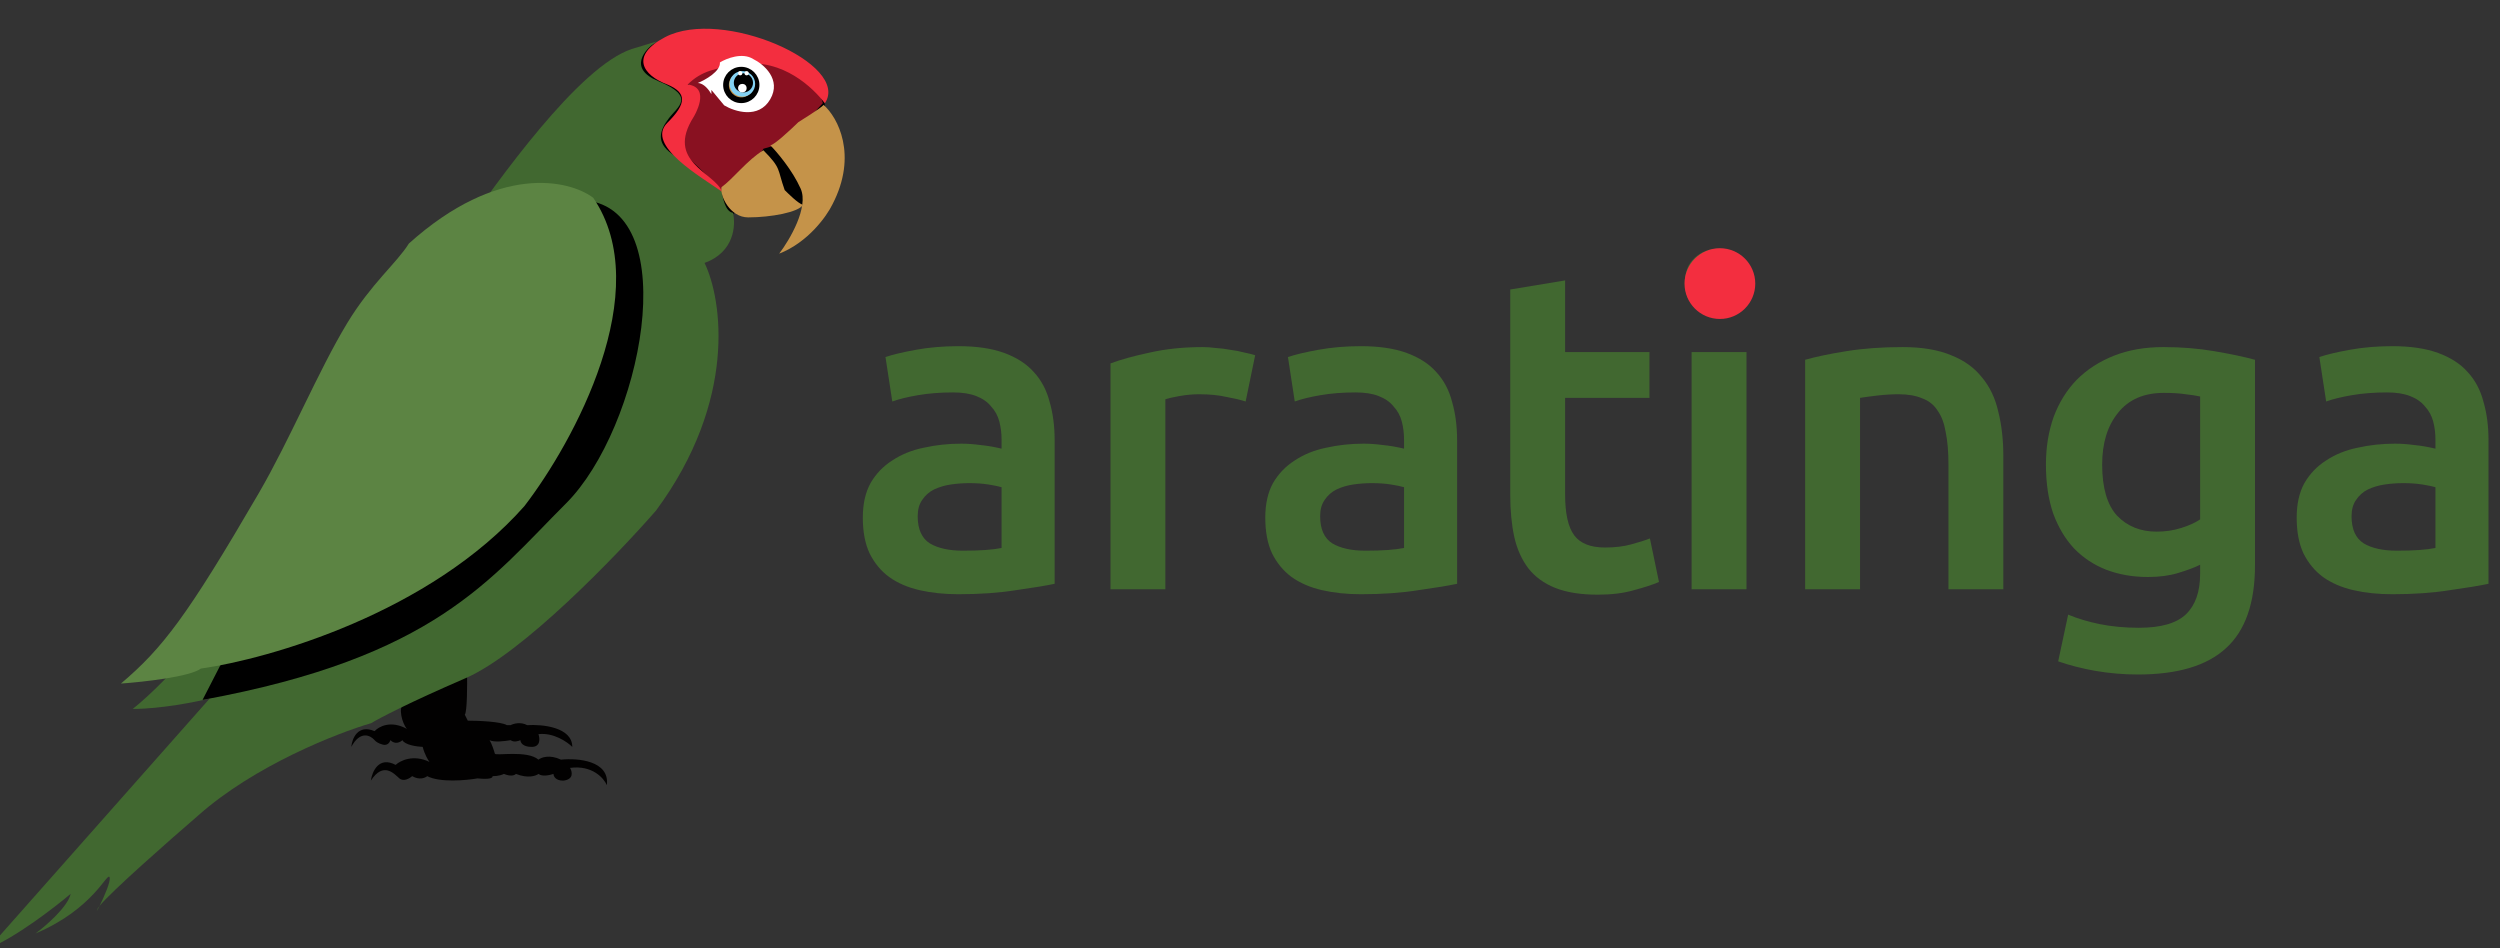 <svg width="435" height="165" viewBox="0 0 435 165" fill="none" xmlns="http://www.w3.org/2000/svg">
<rect x="0" y="0" width="435" height="165" fill="#333333" stroke="none"/>
<g clip-path="url(#clip0_5_29)">
<path d="M417.061 95.82C420.007 95.82 422.243 95.662 423.768 95.347V84.773C423.242 84.616 422.479 84.458 421.48 84.3C420.48 84.142 419.376 84.063 418.166 84.063C417.114 84.063 416.035 84.142 414.931 84.3C413.879 84.458 412.905 84.747 412.011 85.168C411.169 85.589 410.486 86.194 409.96 86.983C409.434 87.719 409.17 88.666 409.17 89.823C409.17 92.085 409.881 93.664 411.301 94.558C412.721 95.4 414.641 95.82 417.061 95.82ZM416.272 60.234C419.428 60.234 422.085 60.628 424.241 61.417C426.398 62.206 428.108 63.311 429.37 64.731C430.685 66.152 431.606 67.888 432.132 69.939C432.711 71.938 433 74.148 433 76.567V101.58C431.527 101.896 429.291 102.264 426.293 102.685C423.347 103.159 420.007 103.395 416.272 103.395C413.8 103.395 411.538 103.159 409.486 102.685C407.435 102.212 405.672 101.449 404.199 100.397C402.779 99.345 401.648 97.977 400.806 96.294C400.017 94.61 399.623 92.533 399.623 90.06C399.623 87.693 400.07 85.694 400.964 84.063C401.911 82.433 403.174 81.118 404.752 80.118C406.33 79.066 408.145 78.33 410.196 77.909C412.3 77.435 414.483 77.199 416.745 77.199C417.798 77.199 418.902 77.278 420.059 77.435C421.217 77.54 422.453 77.751 423.768 78.067V76.488C423.768 75.384 423.637 74.332 423.374 73.332C423.11 72.333 422.637 71.465 421.953 70.728C421.322 69.939 420.454 69.334 419.349 68.913C418.297 68.493 416.956 68.282 415.325 68.282C413.116 68.282 411.091 68.44 409.249 68.756C407.408 69.071 405.909 69.439 404.752 69.86L403.568 62.128C404.778 61.707 406.54 61.286 408.855 60.865C411.169 60.444 413.642 60.234 416.272 60.234Z" fill="#416830"/>
<path d="M365.777 80.828C365.777 84.879 366.645 87.851 368.381 89.745C370.17 91.586 372.458 92.506 375.246 92.506C376.772 92.506 378.192 92.296 379.507 91.875C380.875 91.454 381.979 90.954 382.821 90.376V68.992C382.137 68.835 381.295 68.703 380.296 68.598C379.296 68.44 378.034 68.361 376.508 68.361C373.037 68.361 370.38 69.519 368.539 71.833C366.698 74.095 365.777 77.093 365.777 80.828ZM392.369 98.345C392.369 104.921 390.685 109.734 387.319 112.785C384.005 115.836 378.902 117.362 372.011 117.362C369.486 117.362 367.014 117.151 364.594 116.73C362.227 116.31 360.07 115.757 358.123 115.073L359.859 106.946C361.49 107.63 363.331 108.182 365.383 108.603C367.487 109.024 369.749 109.234 372.169 109.234C376.009 109.234 378.744 108.445 380.375 106.867C382.006 105.289 382.821 102.948 382.821 99.844V98.266C381.874 98.74 380.612 99.213 379.033 99.687C377.508 100.16 375.746 100.397 373.747 100.397C371.117 100.397 368.697 99.976 366.487 99.134C364.331 98.293 362.463 97.056 360.885 95.426C359.36 93.795 358.15 91.77 357.256 89.35C356.414 86.878 355.993 84.037 355.993 80.828C355.993 77.83 356.44 75.068 357.334 72.543C358.281 70.018 359.623 67.862 361.359 66.073C363.147 64.284 365.304 62.89 367.829 61.891C370.354 60.892 373.221 60.392 376.43 60.392C379.533 60.392 382.479 60.628 385.267 61.102C388.055 61.575 390.422 62.075 392.369 62.601V98.345Z" fill="#416830"/>
<path d="M314.097 62.601C315.938 62.075 318.332 61.575 321.278 61.102C324.223 60.628 327.485 60.392 331.062 60.392C334.429 60.392 337.243 60.865 339.505 61.812C341.767 62.706 343.555 63.995 344.87 65.678C346.238 67.309 347.185 69.308 347.711 71.675C348.29 73.99 348.579 76.541 348.579 79.329V102.527H339.031V80.828C339.031 78.619 338.874 76.751 338.558 75.226C338.295 73.648 337.822 72.385 337.138 71.439C336.506 70.439 335.612 69.729 334.455 69.308C333.35 68.835 331.982 68.598 330.352 68.598C329.142 68.598 327.879 68.677 326.564 68.835C325.249 68.992 324.276 69.124 323.645 69.229V102.527H314.097V62.601Z" fill="#416830"/>
<path d="M303.889 102.527H294.342V61.26H303.889V102.527ZM304.915 49.187C304.915 50.976 304.337 52.396 303.179 53.448C302.022 54.5 300.654 55.026 299.076 55.026C297.445 55.026 296.051 54.5 294.894 53.448C293.737 52.396 293.158 50.976 293.158 49.187C293.158 47.346 293.737 45.9 294.894 44.847C296.051 43.795 297.445 43.269 299.076 43.269C300.654 43.269 302.022 43.795 303.179 44.847C304.337 45.9 304.915 47.346 304.915 49.187Z" fill="#416830"/>
<path d="M262.782 50.371L272.33 48.793V61.26H287.006V69.229H272.33V86.036C272.33 89.35 272.856 91.717 273.908 93.138C274.96 94.558 276.748 95.268 279.273 95.268C281.009 95.268 282.535 95.084 283.85 94.716C285.218 94.347 286.296 94.005 287.085 93.69L288.663 101.265C287.558 101.738 286.112 102.212 284.323 102.685C282.535 103.211 280.431 103.474 278.011 103.474C275.065 103.474 272.593 103.08 270.594 102.291C268.647 101.502 267.096 100.371 265.938 98.898C264.781 97.372 263.966 95.557 263.492 93.453C263.019 91.296 262.782 88.85 262.782 86.115V50.371Z" fill="#416830"/>
<path d="M237.597 95.82C240.543 95.82 242.778 95.662 244.304 95.347V84.773C243.778 84.616 243.015 84.458 242.016 84.3C241.016 84.142 239.912 84.063 238.702 84.063C237.65 84.063 236.571 84.142 235.467 84.3C234.414 84.458 233.441 84.747 232.547 85.168C231.705 85.589 231.021 86.194 230.495 86.983C229.969 87.719 229.706 88.666 229.706 89.823C229.706 92.085 230.417 93.664 231.837 94.558C233.257 95.4 235.177 95.82 237.597 95.82ZM236.808 60.234C239.964 60.234 242.621 60.628 244.777 61.417C246.934 62.206 248.644 63.311 249.906 64.731C251.221 66.152 252.142 67.888 252.668 69.939C253.247 71.938 253.536 74.148 253.536 76.567V101.58C252.063 101.896 249.827 102.264 246.829 102.685C243.883 103.159 240.543 103.395 236.808 103.395C234.336 103.395 232.074 103.159 230.022 102.685C227.97 102.212 226.208 101.449 224.735 100.397C223.315 99.345 222.184 97.977 221.342 96.294C220.553 94.61 220.159 92.533 220.159 90.06C220.159 87.693 220.606 85.694 221.5 84.063C222.447 82.433 223.71 81.118 225.288 80.118C226.866 79.066 228.681 78.33 230.732 77.909C232.836 77.435 235.019 77.199 237.281 77.199C238.333 77.199 239.438 77.278 240.595 77.435C241.753 77.54 242.989 77.751 244.304 78.067V76.488C244.304 75.384 244.172 74.332 243.909 73.332C243.646 72.333 243.173 71.465 242.489 70.728C241.858 69.939 240.99 69.334 239.885 68.913C238.833 68.493 237.492 68.282 235.861 68.282C233.652 68.282 231.626 68.44 229.785 68.756C227.944 69.071 226.445 69.439 225.288 69.86L224.104 62.128C225.314 61.707 227.076 61.286 229.391 60.865C231.705 60.444 234.178 60.234 236.808 60.234Z" fill="#416830"/>
<path d="M216.741 69.86C215.952 69.597 214.847 69.334 213.427 69.071C212.059 68.756 210.454 68.598 208.613 68.598C207.561 68.598 206.43 68.703 205.22 68.913C204.063 69.124 203.248 69.308 202.774 69.466V102.527H193.227V63.232C195.068 62.548 197.356 61.917 200.092 61.339C202.88 60.707 205.957 60.392 209.323 60.392C209.955 60.392 210.691 60.444 211.533 60.55C212.374 60.602 213.216 60.707 214.058 60.865C214.899 60.97 215.715 61.128 216.504 61.339C217.293 61.496 217.924 61.654 218.398 61.812L216.741 69.86Z" fill="#416830"/>
<path d="M167.568 95.82C170.514 95.82 172.75 95.662 174.275 95.347V84.773C173.749 84.616 172.986 84.458 171.987 84.3C170.987 84.142 169.883 84.063 168.673 84.063C167.621 84.063 166.542 84.142 165.438 84.3C164.386 84.458 163.413 84.747 162.518 85.168C161.677 85.589 160.993 86.194 160.467 86.983C159.941 87.719 159.678 88.666 159.678 89.823C159.678 92.085 160.388 93.664 161.808 94.558C163.228 95.4 165.148 95.82 167.568 95.82ZM166.779 60.234C169.935 60.234 172.592 60.628 174.749 61.417C176.905 62.206 178.615 63.311 179.877 64.731C181.193 66.152 182.113 67.888 182.639 69.939C183.218 71.938 183.507 74.148 183.507 76.567V101.58C182.034 101.896 179.799 102.264 176.8 102.685C173.854 103.159 170.514 103.395 166.779 103.395C164.307 103.395 162.045 103.159 159.993 102.685C157.942 102.212 156.179 101.449 154.707 100.397C153.286 99.345 152.155 97.977 151.314 96.294C150.525 94.61 150.13 92.533 150.13 90.06C150.13 87.693 150.577 85.694 151.471 84.063C152.418 82.433 153.681 81.118 155.259 80.118C156.837 79.066 158.652 78.33 160.703 77.909C162.808 77.435 164.991 77.199 167.253 77.199C168.305 77.199 169.409 77.278 170.567 77.435C171.724 77.54 172.96 77.751 174.275 78.067V76.488C174.275 75.384 174.144 74.332 173.881 73.332C173.618 72.333 173.144 71.465 172.46 70.728C171.829 69.939 170.961 69.334 169.856 68.913C168.804 68.493 167.463 68.282 165.832 68.282C163.623 68.282 161.598 68.44 159.757 68.756C157.915 69.071 156.416 69.439 155.259 69.86L154.075 62.128C155.285 61.707 157.047 61.286 159.362 60.865C161.677 60.444 164.149 60.234 166.779 60.234Z" fill="#416830"/>
<path d="M305.416 49.345C305.416 52.744 302.661 55.5 299.262 55.5C295.863 55.5 293.107 52.744 293.107 49.345C293.107 45.946 295.863 43.19 299.262 43.19C302.661 43.19 305.416 45.946 305.416 49.345Z" fill="#F32E3F"/>
<path d="M80.874 124.352C81.292 123.934 81.31 119.046 81.266 117.046L70.28 122.525C69.234 122.943 69.931 125.83 70.803 126.83C67.978 125.265 65.877 126.439 65.179 127.222C62.249 125.969 61.255 128.526 61.124 129.961C62.694 127.039 64.481 127.961 65.179 128.787C65.31 128.961 65.781 129.361 66.618 129.57C67.455 129.779 67.838 129.135 67.926 128.787C68.763 129.622 69.669 129.135 70.018 128.787C70.437 129.622 72.547 129.918 73.55 129.961C73.864 131.214 74.465 132.223 74.727 132.57C71.902 131.214 69.626 132.353 68.841 133.092C65.911 131.527 64.743 134.266 64.525 135.832C66.749 132.44 68.58 134.658 69.495 135.44C70.228 136.067 71.283 135.44 71.719 135.049C72.974 135.78 73.986 135.354 74.334 135.049C76.532 136.197 81.092 135.788 83.097 135.44C85.27 135.668 85.743 135.352 85.713 135.049C86.759 135.049 87.457 134.788 87.675 134.658C88.93 135.18 89.593 134.875 89.768 134.658C91.86 135.493 93.255 135.006 93.691 134.658C94.319 135.18 95.697 134.875 96.307 134.658C96.307 135.049 96.647 135.832 98.007 135.832C99.891 135.623 99.577 134.266 99.184 133.614C103.056 133.092 105.07 135.397 105.593 136.615C106.116 132.336 100.492 131.875 97.615 132.179C95.627 131.24 94.171 131.788 93.691 132.179C91.729 130.483 86.216 131.565 86.105 131.135C85.994 130.706 85.582 129.439 85.19 128.787C85.922 129.205 87.936 128.961 88.852 128.787C89.375 129.205 90.204 128.961 90.552 128.787C90.552 129.179 90.945 129.961 92.514 129.961C94.084 129.961 93.953 128.483 93.691 127.744C96.307 127.43 98.705 129.092 99.577 129.961C99.577 126.517 94.345 126.004 91.729 126.178C90.579 125.552 89.332 125.917 88.852 126.178H88.198C87.152 125.552 83.228 125.395 81.397 125.395L80.874 124.352Z" fill="#020101"/>
<path d="M110.046 9.164L114.881 7.209L140.496 16.459L143.502 16.98V18.674L141.411 35.871L129.911 35.48L126.774 37.825L111.876 27.924L110.046 9.164Z" fill="black"/>
<path d="M131.273 9.747C138.814 9.435 142.357 15.08 143.186 17.942L136.902 24.706L132.844 25.877C130.967 28.869 127.11 34.748 126.691 34.332C126.167 33.812 122.501 29.779 119.098 26.917C115.694 24.056 119.098 20.023 120.145 17.422C120.983 15.34 119.534 14.3 118.705 14.04C119.752 12.739 123.732 10.059 131.273 9.747Z" fill="#891121"/>
<path d="M79.805 41.194C86.654 31.406 100.744 11.506 109.977 8.512L114.269 7.209C112.145 8.598 109.223 11.923 114.529 14.111C121.162 16.845 117.911 18.538 116.35 20.621C114.789 22.704 114.103 24.739 116.87 26.741C119.211 28.433 123.633 31.819 125.584 33.251C125.757 34.423 126.182 36.819 127.535 37.027C128.055 39.154 127.795 43.876 122.593 45.751C125.671 52.131 128.289 69.683 114.139 88.85C107.203 96.792 90.859 113.745 80.975 118.016C71.091 122.287 65.932 125.004 64.588 125.828C58.634 127.564 44.29 133.198 34.545 141.844C29.396 146.28 19.373 155.109 17.33 157.619C16.939 158.402 16.713 158.763 16.988 158.12C17.038 158.004 17.154 157.835 17.33 157.619C18.048 156.183 19.322 153.325 19.069 152.651C18.679 151.609 16.338 158.12 6.193 162.417C8.014 161.071 11.786 157.807 12.306 155.516C9.488 157.903 2.682 163.146 -2 165.021L36.496 121.532C34.069 122.139 27.991 123.354 23.101 123.354C29.083 118.58 42.973 104.136 50.672 84.553C60.296 60.074 76.293 41.194 79.805 41.194Z" fill="#416830"/>
<path d="M101.859 34.853C88.016 33.398 78.049 40.917 74.796 44.858L35.243 121.78C75.707 114.374 85.335 100.731 98.476 87.607C111.617 74.484 119.164 36.672 101.859 34.853Z" fill="black"/>
<path d="M116.116 21.374C112.212 25.268 122.104 30.834 125.688 33.406C124.246 29.875 115.723 28.175 120.706 20.328C120.706 20.328 123.853 15.228 119.657 14.704C122.017 12.351 124.552 11.827 129.098 11.174C136.226 10.148 141.555 15.358 143.522 17.974C148.111 11.174 125.688 1.234 115.723 6.465C109.56 9.701 111.833 13.092 116.116 14.704C119.525 16.143 119.525 17.974 116.116 21.374Z" fill="#F32E3F"/>
<path d="M130.181 37.825C127.003 37.825 125.237 34.06 125.546 32.563C127.532 31.152 130.048 27.815 132.829 26.147C136.007 29.355 135.212 29.355 136.537 33.077C137.172 33.693 138.832 35.386 139.715 35.643C138.969 36.926 134.153 37.825 130.181 37.825Z" fill="#C59349"/>
<path d="M125.264 10.863C125.383 12.416 122.743 13.9 121.408 14.447C122.476 14.447 123.435 15.742 123.781 16.389V15.642L126.006 18.33C127.835 19.425 131.997 20.749 134.014 17.285C136.031 13.82 132.877 11.162 131.048 10.266C129.15 9.071 126.401 10.166 125.264 10.863Z" fill="white"/>
<path d="M143.304 18.256C142.918 18.776 138.926 21.247 138.926 21.247C137.553 22.591 134.651 25.279 134.033 25.279C135.192 26.45 137.87 29.597 139.313 32.822C140.755 36.048 137.424 41.709 135.578 44.137C140.626 42.16 143.862 37.591 144.849 35.553C149.279 27.022 145.794 20.424 143.304 18.256Z" fill="#C59349"/>
<path d="M131.64 14.784C131.64 16.251 130.45 17.441 128.983 17.441C127.516 17.441 126.327 16.251 126.327 14.784C126.327 13.317 127.516 12.128 128.983 12.128C130.45 12.128 131.64 13.317 131.64 14.784Z" fill="#C59349" stroke="black"/>
<ellipse cx="129.169" cy="14.599" rx="2.228" ry="2.228" fill="#83D2F3"/>
<ellipse cx="129.355" cy="14.413" rx="1.671" ry="1.671" fill="black"/>
<ellipse cx="129.169" cy="15.341" rx="0.743" ry="0.743" fill="white"/>
<ellipse cx="128.798" cy="12.742" rx="0.371" ry="0.371" fill="white"/>
<ellipse cx="129.912" cy="12.742" rx="0.371" ry="0.371" fill="white"/>
<path d="M34.944 116.333C33.072 117.76 24.895 118.665 21.04 118.94C28.336 112.765 32.604 107.139 44.993 85.87C50.397 76.592 55.397 64.507 60.41 56.23C64.591 49.327 69.061 45.741 71.147 42.371C86.675 28.43 99 31.256 103.221 34.412C114.234 50.549 99.826 76.905 91.245 88.065C74.837 106.617 46.874 114.64 34.944 116.333Z" fill="#5C8443"/>
</g>
<defs>
<clipPath id="clip0_5_29">
<rect width="435" height="165" fill="white"/>
</clipPath>
</defs>
</svg>
